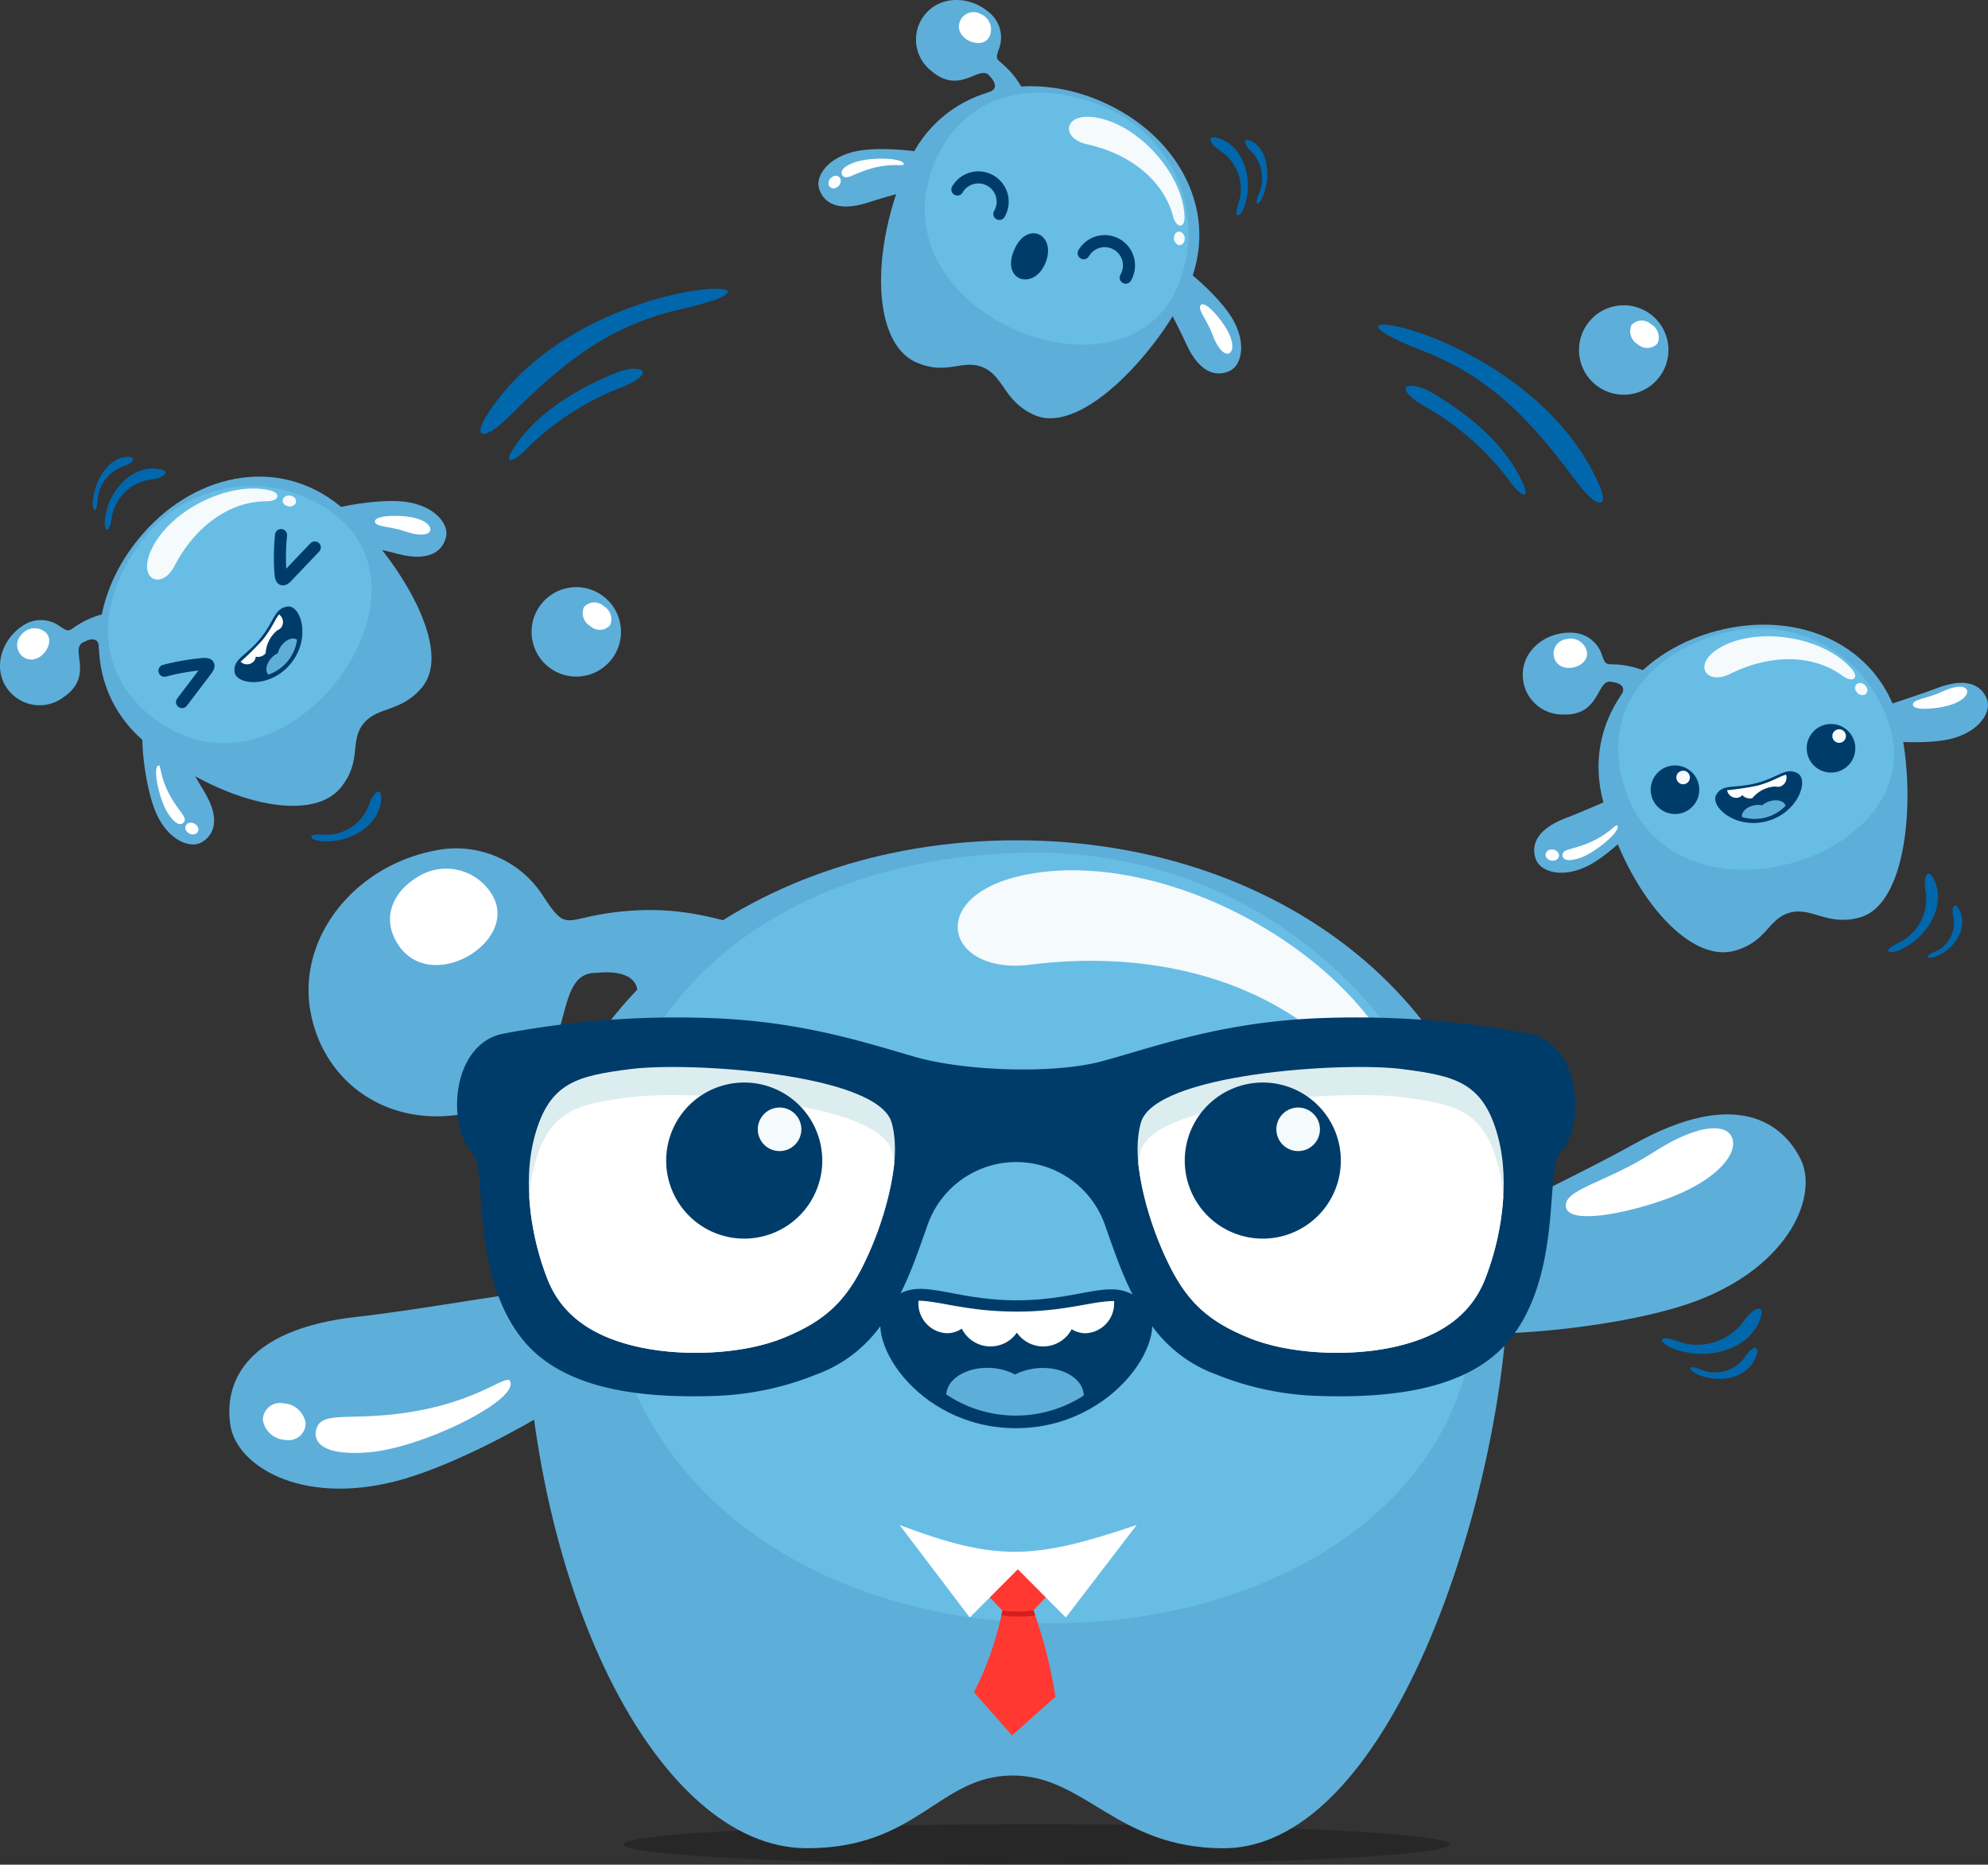 <svg id="Layer_1" data-name="Layer 1" xmlns="http://www.w3.org/2000/svg" viewBox="0 0 233.447 218.934"><rect x="0" y="0" width="233.447" height="218.934" fill="#333333" stroke="none"/><title>gloo enterprise A2-Edited</title><path d="M253.416,254.417c5.446-.611,9.572.036,15.209,1.778l-2.849,6.463c-2.061-.637-11.239,5.102-10.443,3.231,1.588-3.732-1.225-4.668-4.337-4.318-6.317-.144-.779,13.35-14.924,16.416-9.46,2.05-17.263-3.518-18.722-12.001s5.056-16.881,14.551-18.759a12.116,12.116,0,0,1,12.899,5.491c2.782,4.168,2.371,2.399,8.617,1.699" transform="translate(-180.914 -147.342)" style="fill:#5eaeda;fill-rule:evenodd"/><path d="M258.735,300.104c-2.138-4.573-22.084.32-35.826,1.837s-15.672,8.209-14.93,12.806,8.076,9.345,19.276,6.543c11.2-2.804,33.619-16.614,31.48-21.186" transform="translate(-180.914 -147.342)" style="fill:#5eaeda;fill-rule:evenodd"/><path d="M342.518,300.946c-.907-4.965,18.182-12.54,30.258-19.27s17.528-2.396,19.589,1.78-1.163,12.296-11.914,16.505-37.024,5.951-37.933.985" transform="translate(-180.914 -147.342)" style="fill:#5eaeda;fill-rule:evenodd"/><path d="M302.68,361.532c26.79,0,48.507,1.062,48.507,2.372s-21.717,2.372-48.507,2.372-48.506-1.062-48.506-2.372,21.717-2.372,48.506-2.372" transform="translate(-180.914 -147.342)" style="fill-rule:evenodd;opacity:0.24"/><path d="M275.678,364.348c12.991,0,15.462-8.472,24.051-8.54s12.319,8.54,24.851,8.54c20.259,0,33.446-43.5,33.446-67.309,0-30.505-25.866-51.035-57.773-51.035s-57.772,20.53-57.772,51.035c0,36.099,15.415,67.309,33.197,67.309" transform="translate(-180.914 -147.342)" style="fill:#5eaeda;fill-rule:evenodd"/><path d="M302.74,247.456a51.519,51.519,0,0,1,51.519,51.52c0,51.828-102.715,54.455-102.715-7.479,0-28.454,22.743-44.04,51.197-44.04" transform="translate(-180.914 -147.342)" style="fill:#68bde5;fill-rule:evenodd"/><path d="M364.795,289.044c-.299-2.076,4.716-2.818,10.297-6.419s9.018-3.398,9.318-1.322-2.632,4.918-7.71,6.774-11.605,3.042-11.905.967" transform="translate(-180.914 -147.342)" style="fill:#fff;fill-rule:evenodd"/><path d="M216.809,314.452a2.775,2.775,0,0,0-2.635-2.345,2.003,2.003,0,0,0-2.392,1.947,2.776,2.776,0,0,0,2.636,2.345,2.002,2.002,0,0,0,2.391-1.947m24.064-4.576c.051-2.138-3.734,2.993-15.955,3.706-4.363.254-6.462-.216-6.899,1.716-.187.829-.019,3.03,6.075,2.573S240.817,312.242,240.873,309.876Z" transform="translate(-180.914 -147.342)" style="fill:#fff;fill-rule:evenodd"/><path d="M346.17,279.865a2.713,2.713,0,0,1,2.608,2.269,1.996,1.996,0,0,1-1.511,2.647,2.713,2.713,0,0,1-2.608-2.268,1.996,1.996,0,0,1,1.511-2.648m-44.285-19.257c-10.194,1.287-12.571-8.633.354-10.724,16.192-2.618,37.967,9.476,43.643,24.264,1.511,3.938-1.417,5.146-4.203,1.103C333.966,264.054,318.987,258.45,301.885,260.608Z" transform="translate(-180.914 -147.342)" style="fill:#f5fafc;fill-rule:evenodd"/><path d="M230.267,250.119a6.276,6.276,0,0,1,8.53,2.449c3.059,5.522-7.731,11.864-11.385,5.265-1.68-3.031-.176-6.034,2.856-7.714" transform="translate(-180.914 -147.342)" style="fill:#fff;fill-rule:evenodd"/><path d="M371.508,225.436a10.622,10.622,0,0,1,4.456,1.691l-1.351,1.734c-.573-.349-3.779.687-3.397.183.763-1.006-.016-1.502-.981-1.633-1.897-.523-1.248,3.971-5.751,3.823a4.658,4.658,0,0,1-4.741-5.043c.203-2.671,2.808-4.712,5.816-4.559a3.77,3.77,0,0,1,3.477,2.637c.524,1.469.534.904,2.473,1.167" transform="translate(-180.914 -147.342)" style="fill:#5eaeda;fill-rule:evenodd"/><path d="M375.514,240.058c-.996-1.215-6.637,1.793-10.665,3.306s-4.097,3.68-3.521,5.009,3.153,2.199,6.317.493,8.864-7.593,7.868-8.808" transform="translate(-180.914 -147.342)" style="fill:#5eaeda;fill-rule:evenodd"/><path d="M398.151,232.772c-.062-1.57,6.151-3.071,10.167-4.618s5.506.026,5.959,1.403-.896,3.739-4.393,4.566-11.67.218-11.733-1.352" transform="translate(-180.914 -147.342)" style="fill:#5eaeda;fill-rule:evenodd"/><path d="M384.523,258.992c3.908-1.038,3.975-3.784,6.554-4.491s4.388,1.585,8.158.584c6.094-1.619,6.586-15.758,4.684-22.921-2.438-9.177-11.858-13.287-21.457-10.738s-15.739,10.792-13.303,19.969c2.885,10.86,10.016,19.017,15.364,17.597" transform="translate(-180.914 -147.342)" style="fill:#5eaeda;fill-rule:evenodd"/><path d="M383.326,221.666A16.035,16.035,0,0,1,402.94,233.048c4.141,15.592-26.55,24.588-31.498,5.957-2.273-8.56,3.324-15.066,11.884-17.339" transform="translate(-180.914 -147.342)" style="fill:#68bde5;fill-rule:evenodd"/><path d="M405.537,230.076c-.002-.653,1.576-.663,3.453-1.529s2.928-.653,2.93-.001-1.026,1.401-2.672,1.751-3.71.431-3.711-.222" transform="translate(-180.914 -147.342)" style="fill:#fff;fill-rule:evenodd"/><path d="M363.969,247.606a.863.863,0,0,0-.975-.505.624.624,0,0,0-.572.771.865.865,0,0,0,.976.505.623.623,0,0,0,.571-.771m6.907-3.228c-.148-.649-.896,1.189-4.528,2.343-1.296.412-1.966.431-1.948,1.047.007.265.227.915,2.029.309S371.041,245.096,370.877,244.377Z" transform="translate(-180.914 -147.342)" style="fill:#fff;fill-rule:evenodd"/><path d="M387.214,239.278c2.628-.698,3.35-1.878,4.762-1.162s.141,4.654-3.596,5.646-6.719-1.779-5.923-3.118,2.128-.667,4.757-1.366" transform="translate(-180.914 -147.342)" style="fill:#003c6a;fill-rule:evenodd"/><path d="M390.594,241.95a5.042,5.042,0,0,1-5.116,1.318c-.154-.812,1.158-1.62,2.366-1.376.982-.826,2.51-.75,2.75.058" transform="translate(-180.914 -147.342)" style="fill:#5eaeda;fill-rule:evenodd"/><path d="M387.293,239.582c1.721-.457,2.57-1.081,3.349-1.286l.012.04a1.086,1.086,0,0,1-.718,1.355.975.975,0,0,1-.532-.009,3.75,3.75,0,0,0-2.708,1.365,1.165,1.165,0,0,1-1.18-.353.978.978,0,0,1-.483.3,1.086,1.086,0,0,1-1.295-.82l-.013-.052a33.677,33.677,0,0,0,3.568-.538" transform="translate(-180.914 -147.342)" style="fill:#fff;fill-rule:evenodd"/><path d="M399.064,227.581a.844.844,0,0,1,.999.399.622.622,0,0,1-.172.933.844.844,0,0,1-.999-.399.622.622,0,0,1,.172-.933m-14.99-1.112c-2.863,1.425-4.58-1.246-.997-3.188,4.489-2.432,12.129-1.114,15.315,2.649.849,1.002.112,1.658-1.121.755C393.855,224.188,388.877,224.079,384.074,226.469Z" transform="translate(-180.914 -147.342)" style="fill:#f5fafc;fill-rule:evenodd"/><path d="M395.193,232.443a2.852,2.852,0,1,1-2.024,3.489,2.852,2.852,0,0,1,2.024-3.489" transform="translate(-180.914 -147.342)" style="fill:#003c6a;fill-rule:evenodd"/><path d="M396.676,232.994a.796.796,0,1,1-.565.973.796.796,0,0,1,.565-.973" transform="translate(-180.914 -147.342)" style="fill:#f5fafc;fill-rule:evenodd"/><path d="M376.873,237.308a2.852,2.852,0,1,1-2.024,3.489,2.852,2.852,0,0,1,2.024-3.489" transform="translate(-180.914 -147.342)" style="fill:#003c6a;fill-rule:evenodd"/><path d="M378.357,237.86a.795.795,0,1,1-.564.973.796.796,0,0,1,.564-.973" transform="translate(-180.914 -147.342)" style="fill:#f5fafc;fill-rule:evenodd"/><path d="M364.847,222.382a1.953,1.953,0,0,1,2.389,1.386c.504,1.899-3.233,2.995-3.837.726a1.721,1.721,0,0,1,1.448-2.112" transform="translate(-180.914 -147.342)" style="fill:#fff;fill-rule:evenodd"/><path d="M299.398,155.576a10.629,10.629,0,0,1,2.406,4.114l-2.141.502c-.227-.632-3.373-1.839-2.759-1.992,1.226-.304.932-1.179.261-1.887-1.147-1.598-3.465,2.306-6.876-.636a4.658,4.658,0,0,1-.522-6.902c1.835-1.951,5.143-1.905,7.389.104a3.771,3.771,0,0,1,1.05,4.235c-.515,1.472-.153,1.039,1.191,2.46" transform="translate(-180.914 -147.342)" style="fill:#5eaeda;fill-rule:evenodd"/><path d="M293.334,166.962c-.013,1.571-6.292,2.772-10.377,4.125s-5.499-.291-5.885-1.688,1.074-3.691,4.606-4.35,11.667.343,11.655,1.914" transform="translate(-180.914 -147.342)" style="fill:#5eaeda;fill-rule:evenodd"/><path d="M316.184,177.232c-1.147,1.073,2.222,6.506,3.993,10.427s3.938,3.849,5.228,3.187,1.989-3.29.081-6.335-8.154-8.352-9.302-7.278" transform="translate(-180.914 -147.342)" style="fill:#5eaeda;fill-rule:evenodd"/><path d="M288.455,189.864c3.693,1.647,5.47-.449,7.92.62s2.419,3.989,5.983,5.578c5.759,2.567,15.021-8.128,18.038-14.897,3.866-8.672-.886-17.787-9.957-21.83s-19.025-1.485-22.892,7.188c-4.575,10.263-4.147,21.089.908,23.342" transform="translate(-180.914 -147.342)" style="fill:#5eaeda;fill-rule:evenodd"/><path d="M310.962,160.062a16.035,16.035,0,0,1,8.117,21.175c-6.568,14.735-36.102,2.464-28.253-15.143,3.605-8.089,12.047-9.638,20.136-6.032" transform="translate(-180.914 -147.342)" style="fill:#68bde5;fill-rule:evenodd"/><path d="M321.923,183.15c-.46.463.656,1.579,1.384,3.514s1.626,2.522,2.085,2.058.254-1.717-.672-3.123-2.338-2.912-2.797-2.448" transform="translate(-180.914 -147.342)" style="fill:#fff;fill-rule:evenodd"/><path d="M279.609,168.337a.864.864,0,0,1-.442,1.005.623.623,0,0,1-.929-.241.864.864,0,0,1,.442-1.005.624.624,0,0,1,.929.241m7.402-1.825c.291.598-1.444-.363-4.995,1.02-1.268.494-1.801.899-2.175.409-.161-.21-.398-.855,1.385-1.516S286.69,165.85,287.012,166.513Z" transform="translate(-180.914 -147.342)" style="fill:#fff;fill-rule:evenodd"/><path d="M303.638,178.309c-1.373,3.17-5.208,2.013-3.628-1.636,1.552-3.58,5.089-1.736,3.628,1.636" transform="translate(-180.914 -147.342)" style="fill:#003c6a;fill-rule:evenodd"/><path d="M319.496,174.549a.845.845,0,0,1,.528.938c-.054.43-.376.707-.72.618a.845.845,0,0,1-.528-.938c.054-.43.376-.706.72-.618m-10.967-10.278c-3.123-.689-2.782-3.846,1.226-3.106,5.021.926,10.139,6.75,10.256,11.679.03,1.312-.954,1.36-1.348-.117C317.573,168.637,313.768,165.427,308.529,164.27Z" transform="translate(-180.914 -147.342)" style="fill:#f5fafc;fill-rule:evenodd"/><path d="M293.337,169.591a2.852,2.852,0,1,1,4.931,2.868" transform="translate(-180.914 -147.342)" style="fill:none;stroke:#003c6a;stroke-linecap:round;stroke-linejoin:round;stroke-width:1.417px"/><path d="M296.131,149.016a1.953,1.953,0,0,1,.989,2.579c-.8,1.794-4.397.3-3.441-1.845a1.721,1.721,0,0,1,2.453-.734" transform="translate(-180.914 -147.342)" style="fill:#fff;fill-rule:evenodd"/><path d="M308.169,177.073a2.852,2.852,0,0,1,4.932,2.868" transform="translate(-180.914 -147.342)" style="fill:none;stroke:#003c6a;stroke-linecap:round;stroke-linejoin:round;stroke-width:1.417px"/><path d="M190.642,220.37a10.64,10.64,0,0,1,4.597-1.26l-.069,2.198c-.669.056-2.649,2.782-2.637,2.15.024-1.263-.897-1.205-1.755-.741-1.84.694,1.331,3.944-2.394,6.477a4.659,4.659,0,0,1-6.803-1.281c-1.41-2.278-.508-5.461,2.014-7.11a3.771,3.771,0,0,1,4.363.082c1.289.878.964.416,2.685-.514" transform="translate(-180.914 -147.342)" style="fill:#5eaeda;fill-rule:evenodd"/><path d="M198.422,231.005c1.532-.349,4.144,5.485,6.399,9.15s.981,5.418-.29,6.115-3.84-.196-5.293-3.482-2.349-11.434-.817-11.783" transform="translate(-180.914 -147.342)" style="fill:#5eaeda;fill-rule:evenodd"/><path d="M216.934,208.839c.104,1.568,6.442,2.401,10.599,3.513s5.473-.611,5.776-2.028-1.287-3.623-4.852-4.074-11.627,1.022-11.523,2.59" transform="translate(-180.914 -147.342)" style="fill:#5eaeda;fill-rule:evenodd"/><path d="M220.929,239.815c2.546-3.142.982-5.399,2.649-7.49s4.48-1.305,6.936-4.335c3.971-4.899-3.963-16.613-9.721-21.279-7.376-5.979-17.41-3.748-23.664,3.967s-6.358,17.994,1.018,23.972c8.729,7.075,19.297,9.464,22.782,5.165" transform="translate(-180.914 -147.342)" style="fill:#5eaeda;fill-rule:evenodd"/><path d="M197.968,210.361a16.036,16.036,0,0,1,22.555-2.36c12.533,10.158-6.964,35.51-21.94,23.372-6.88-5.577-6.191-14.131-.615-21.011" transform="translate(-180.914 -147.342)" style="fill:#68bde5;fill-rule:evenodd"/><path d="M224.938,208.593c.068.649,1.638.491,3.597,1.153s2.98.339,2.913-.311-1.169-1.284-2.842-1.458-3.734-.035-3.667.615" transform="translate(-180.914 -147.342)" style="fill:#fff;fill-rule:evenodd"/><path d="M202.916,244.045a.864.864,0,0,1,1.08.199.624.624,0,0,1-.021.96.864.864,0,0,1-1.08-.199.623.623,0,0,1,.021-.96m-3.478-6.785c.516-.421-.02,1.489,2.141,4.627.772,1.12,1.289,1.546.898,2.022-.168.204-.74.584-1.794-1S198.868,237.727,199.438,237.261Z" transform="translate(-180.914 -147.342)" style="fill:#fff;fill-rule:evenodd"/><path d="M211.488,222.301c1.712-2.112,1.6-3.492,3.162-3.745s2.857,3.677.422,6.681-6.477,2.522-6.623.97,1.326-1.793,3.039-3.906" transform="translate(-180.914 -147.342)" style="fill:#003c6a;fill-rule:evenodd"/><path d="M215.792,222.468a5.039,5.039,0,0,1-3.357,4.079c-.604-.565-.019-1.992,1.101-2.506.306-1.245,1.585-2.084,2.255-1.573" transform="translate(-180.914 -147.342)" style="fill:#5eaeda;fill-rule:evenodd"/><path d="M211.731,222.5c1.122-1.383,1.44-2.387,1.949-3.012l.032.025a1.085,1.085,0,0,1,.218,1.517.97.97,0,0,1-.435.307,3.751,3.751,0,0,0-1.384,2.698,1.165,1.165,0,0,1-1.161.41.981.981,0,0,1-.214.527,1.085,1.085,0,0,1-1.529.101c-.014-.012-.028-.023-.042-.035a33.543,33.543,0,0,0,2.566-2.537" transform="translate(-180.914 -147.342)" style="fill:#fff;fill-rule:evenodd"/><path d="M214.17,205.868a.844.844,0,0,1,1.042-.267.621.621,0,0,1,.41.856.844.844,0,0,1-1.042.267.621.621,0,0,1-.41-.855m-12.767,7.934c-1.474,2.838-4.435,1.692-2.683-1.988,2.194-4.61,9.144-8.046,13.935-6.884,1.275.31,1.067,1.273-.461,1.272C207.961,206.195,203.875,209.04,201.403,213.801Z" transform="translate(-180.914 -147.342)" style="fill:#f5fafc;fill-rule:evenodd"/><path d="M183.46,221.828a1.953,1.953,0,0,1,2.747-.287c1.527,1.237-.848,4.325-2.672,2.847a1.721,1.721,0,0,1-.075-2.56" transform="translate(-180.914 -147.342)" style="fill:#fff;fill-rule:evenodd"/><path d="M213.916,210.166a26.728,26.728,0,0,0-.067,4.457c.055.691.179,1.038.765.422q1.632-1.713,3.265-3.428" transform="translate(-180.914 -147.342)" style="fill:none;stroke:#003c6a;stroke-linecap:round;stroke-linejoin:round;stroke-width:1.417px"/><path d="M200.227,226.097a26.684,26.684,0,0,1,4.388-.779c.691-.057,1.053.011.54.688q-1.43,1.885-2.862,3.771" transform="translate(-180.914 -147.342)" style="fill:none;stroke:#003c6a;stroke-linecap:round;stroke-linejoin:round;stroke-width:1.417px"/><path d="M238.129,196.021c-1.846,2.891-.33,3.173,2.807-.016,6.561-6.566,11.889-10.533,20-12.377,17.571-3.993-11.832-4.794-22.807,12.392" transform="translate(-180.914 -147.342)" style="fill:#0067ad"/><path d="M241.131,200.116c-1.013,1.585-.181,1.74,1.539-.008a32.445,32.445,0,0,1,11.376-7.351c4.141-1.704,2.133-2.855-.93-1.584-3.267,1.356-8.845,4.026-11.984,8.943" transform="translate(-180.914 -147.342)" style="fill:#0067ad"/><path d="M368.614,204.062c1.405,3.129-.136,3.187-2.774-.424-5.534-7.452-10.227-12.153-17.983-15.159-16.801-6.51,12.404-3.019,20.758,15.583" transform="translate(-180.914 -147.342)" style="fill:#0067ad"/><path d="M359.767,204.126c.77,1.716-.074,1.748-1.522-.233a32.467,32.467,0,0,0-10.183-8.93c-3.849-2.289-1.694-3.135,1.15-1.431,3.034,1.818,8.164,5.272,10.554,10.594" transform="translate(-180.914 -147.342)" style="fill:#0067ad"/><path d="M191.82,206.29c-.061,1,.382,1.555.54-.046a4.599,4.599,0,0,1,3.013-4.154c1.244-.331,1.741-1.197.318-1.083-1.978.159-3.71,2.641-3.872,5.284" transform="translate(-180.914 -147.342)" style="fill:#0067ad"/><path d="M193.234,208.276c-.151,1.243.448,2.022.777.04a5.358,5.358,0,0,1,4.574-4.658c1.801-.184,2.566-1.181.524-1.301-2.841-.167-5.476,2.629-5.875,5.918" transform="translate(-180.914 -147.342)" style="fill:#0067ad"/><path d="M329.179,170.474c-.39.923-1.033,1.223-.464-.282a4.597,4.597,0,0,0-.852-5.06c-.968-.849-1.026-1.846.196-1.112,1.701,1.022,2.149,4.016,1.119,6.455" transform="translate(-180.914 -147.342)" style="fill:#0067ad"/><path d="M327.03,171.624c-.418,1.181-1.301,1.612-.714-.308a5.357,5.357,0,0,0-2.025-6.206c-1.531-.966-1.774-2.199.108-1.399,2.619,1.114,3.735,4.79,2.631,7.913" transform="translate(-180.914 -147.342)" style="fill:#0067ad"/><path d="M408.261,259.638c-.86.351-1.566.094-.218-.526a3.621,3.621,0,0,0,2.249-4.075c-.304-1.276.229-2.001.81-.62.809,1.921-.567,4.292-2.842,5.221" transform="translate(-180.914 -147.342)" style="fill:#0067ad"/><path d="M404.022,258.873c-1.219.546-2.201.181-.286-.778a5.715,5.715,0,0,0,3.303-6.129c-.38-1.893.394-2.987,1.16-.944,1.066,2.842-.952,6.408-4.177,7.852" transform="translate(-180.914 -147.342)" style="fill:#0067ad"/><path d="M218.623,246.101c-1.248-.11-1.885-.857.121-.769a5.357,5.357,0,0,0,5.505-3.509c.553-1.724,1.687-2.266,1.381-.243-.425,2.814-3.707,4.812-7.006,4.521" transform="translate(-180.914 -147.342)" style="fill:#0067ad"/><path d="M371.585,183.186a5.25,5.25,0,1,1-5.25,5.25,5.25,5.25,0,0,1,5.25-5.25" transform="translate(-180.914 -147.342)" style="fill:#5eaeda;fill-rule:evenodd"/><path d="M374.794,185.408a1.759,1.759,0,0,1,.754,2.256,1.619,1.619,0,0,1-2.298.107,1.76,1.76,0,0,1-.754-2.256,1.619,1.619,0,0,1,2.298-.106" transform="translate(-180.914 -147.342)" style="fill:#fff;fill-rule:evenodd"/><path d="M248.584,216.281a5.25,5.25,0,1,1-5.25,5.25,5.25,5.25,0,0,1,5.25-5.25" transform="translate(-180.914 -147.342)" style="fill:#5eaeda;fill-rule:evenodd"/><path d="M251.793,218.502a1.759,1.759,0,0,1,.754,2.256,1.619,1.619,0,0,1-2.298.106,1.759,1.759,0,0,1-.753-2.256,1.618,1.618,0,0,1,2.297-.106" transform="translate(-180.914 -147.342)" style="fill:#fff;fill-rule:evenodd"/><path d="M300.433,331.41l-4.068,2.653,2.256,2.388a37.136,37.136,0,0,1-3.336,9.586l4.471,5.064,5.097-4.538a56.212,56.212,0,0,0-2.578-10.143l2.227-2.357Z" transform="translate(-180.914 -147.342)" style="fill:#ff3931;fill-rule:evenodd"/><path d="M294.794,337.258l-8.24-10.858c11.462,4.31,15.768,4.066,27.841-.008l-8.324,10.866q-2.818-2.834-5.638-5.668-2.82,2.834-5.639,5.668" transform="translate(-180.914 -147.342)" style="fill:#fff;fill-rule:evenodd"/><path d="M298.5,337.019c.04-.19.081-.378.121-.567a14.637,14.637,0,0,0,3.653-.03c.071.199.142.398.214.598a15.667,15.667,0,0,1-3.988,0" transform="translate(-180.914 -147.342)" style="fill:#d71e1e;fill-rule:evenodd"/><path d="M380.29,308.722c-1.01-.435-1.378-1.244.264-.62a4.282,4.282,0,0,0,5.304-1.478c.825-1.315,1.879-1.466,1.194.171-.951,2.275-4.093,3.078-6.762,1.928" transform="translate(-180.914 -147.342)" style="fill:#0067ad"/><path d="M377.331,305.655c-1.472-.577-1.978-1.708.42-.887a6.76,6.76,0,0,0,7.911-2.292c1.283-1.89,2.848-2.144,1.759.197-1.516,3.255-6.198,4.507-10.09,2.982" transform="translate(-180.914 -147.342)" style="fill:#0067ad"/><path d="M300.289,300.012c8.312,0,11.369-3.098,14.976.319s-3.233,14.697-15.049,14.697-18.451-11.162-15.049-14.697,6.81-.319,15.122-.319" transform="translate(-180.914 -147.342)" style="fill:#003c6a;fill-rule:evenodd"/><path d="M308.176,311.191a14.661,14.661,0,0,1-16.144-.127c.181-2.674,4.692-4.112,8.069-2.342,3.545-1.77,7.999-.264,8.075,2.469" transform="translate(-180.914 -147.342)" style="fill:#5eaeda;fill-rule:evenodd"/><path d="M300.287,301.341c5.718,0,8.865-1.246,11.453-1.242.002.044.002.089.002.135a3.503,3.503,0,0,1-3.343,3.646,3.112,3.112,0,0,1-1.643-.471,3.769,3.769,0,0,1-6.434.402,3.768,3.768,0,0,1-6.467-.469,3.123,3.123,0,0,1-1.747.537,3.504,3.504,0,0,1-3.343-3.646c0-.06.001-.118.004-.176,2.585.055,5.801,1.283,11.518,1.283" transform="translate(-180.914 -147.342)" style="fill:#fff;fill-rule:evenodd"/><path d="M236.502,282.884c1.579,1.929-.344,14.048,5.733,21.666,4.658,5.84,13.567,6.983,22.508,6.693a34.818,34.818,0,0,0,12.038-2.525,16.035,16.035,0,0,0,8.202-6.703c2.168-3.078,3.373-6.653,4.805-10.708a11.038,11.038,0,0,1,20.928,0c1.433,4.055,2.638,7.63,4.806,10.708a16.035,16.035,0,0,0,8.202,6.703,34.82,34.82,0,0,0,12.037,2.525c8.941.29,17.851-.854,22.509-6.693,6.077-7.618,4.154-19.737,5.733-21.666,3.231-3.435,2.543-12.872-3.39-14.154a109.374,109.374,0,0,0-25.747-1.799c-10.953.584-18.24,3.291-24.516,5.005-5.689,1.553-16.23,1.156-21.983-.503-5.882-1.698-12.8-3.972-22.731-4.501a109.406,109.406,0,0,0-25.747,1.799c-5.932,1.282-6.62,10.719-3.389,14.154" transform="translate(-180.914 -147.342)" style="fill:#003c6a;fill-rule:evenodd"/><path d="M345.51,272.859c6.295.803,9.544,1.542,11.277,7.817,1.552,5.613.317,12.373-1.532,16.968-1.8,4.473-5.764,6.855-11.062,7.938-5.149,1.053-11.961.737-16.577-1.142-4.946-2.014-7.458-4.337-9.774-9.342-1.671-3.609-4.341-11.022-2.958-15.938,1.626-5.78,23.775-7.173,30.626-6.301m-90.514,0c-6.295.803-9.544,1.542-11.277,7.817-1.551,5.614-.317,12.373,1.532,16.968,1.799,4.473,5.764,6.855,11.061,7.938,5.149,1.053,11.961.737,16.578-1.142,4.946-2.014,7.458-4.337,9.774-9.342,1.67-3.609,4.341-11.022,2.958-15.938C283.996,273.38,261.847,271.986,254.997,272.859Z" transform="translate(-180.914 -147.342)" style="fill:#dcedf0;fill-rule:evenodd"/><path d="M345.51,276.164c6.295.803,9.544,1.542,11.277,7.817a19.884,19.884,0,0,1,.651,3.97,32.095,32.095,0,0,1-2.184,9.692c-1.8,4.473-5.764,6.855-11.062,7.938-5.149,1.052-11.961.736-16.577-1.143-4.946-2.014-7.458-4.337-9.774-9.343a37.505,37.505,0,0,1-3.254-11.104,9.988,9.988,0,0,1,.296-1.528c1.626-5.779,23.775-7.173,30.626-6.301M243.068,287.952a32.071,32.071,0,0,0,2.184,9.691c1.799,4.473,5.764,6.855,11.061,7.938,5.149,1.052,11.961.736,16.578-1.143,4.946-2.014,7.458-4.337,9.774-9.343a37.505,37.505,0,0,0,3.254-11.104,9.988,9.988,0,0,0-.296-1.528c-1.626-5.779-23.775-7.173-30.626-6.301-6.295.803-9.544,1.542-11.277,7.817A19.922,19.922,0,0,0,243.068,287.952Z" transform="translate(-180.914 -147.342)" style="fill:#fff;fill-rule:evenodd"/><path d="M329.202,274.444a9.164,9.164,0,1,1-9.164,9.164,9.163,9.163,0,0,1,9.164-9.164" transform="translate(-180.914 -147.342)" style="fill:#003c6a;fill-rule:evenodd"/><path d="M333.355,277.381a2.556,2.556,0,1,1-2.557,2.556,2.556,2.556,0,0,1,2.557-2.556" transform="translate(-180.914 -147.342)" style="fill:#f5fafc;fill-rule:evenodd"/><path d="M268.306,274.444a9.164,9.164,0,1,1-9.163,9.164,9.163,9.163,0,0,1,9.163-9.164" transform="translate(-180.914 -147.342)" style="fill:#003c6a;fill-rule:evenodd"/><path d="M272.459,277.381a2.556,2.556,0,1,1-2.556,2.556,2.556,2.556,0,0,1,2.556-2.556" transform="translate(-180.914 -147.342)" style="fill:#f5fafc;fill-rule:evenodd"/></svg>
